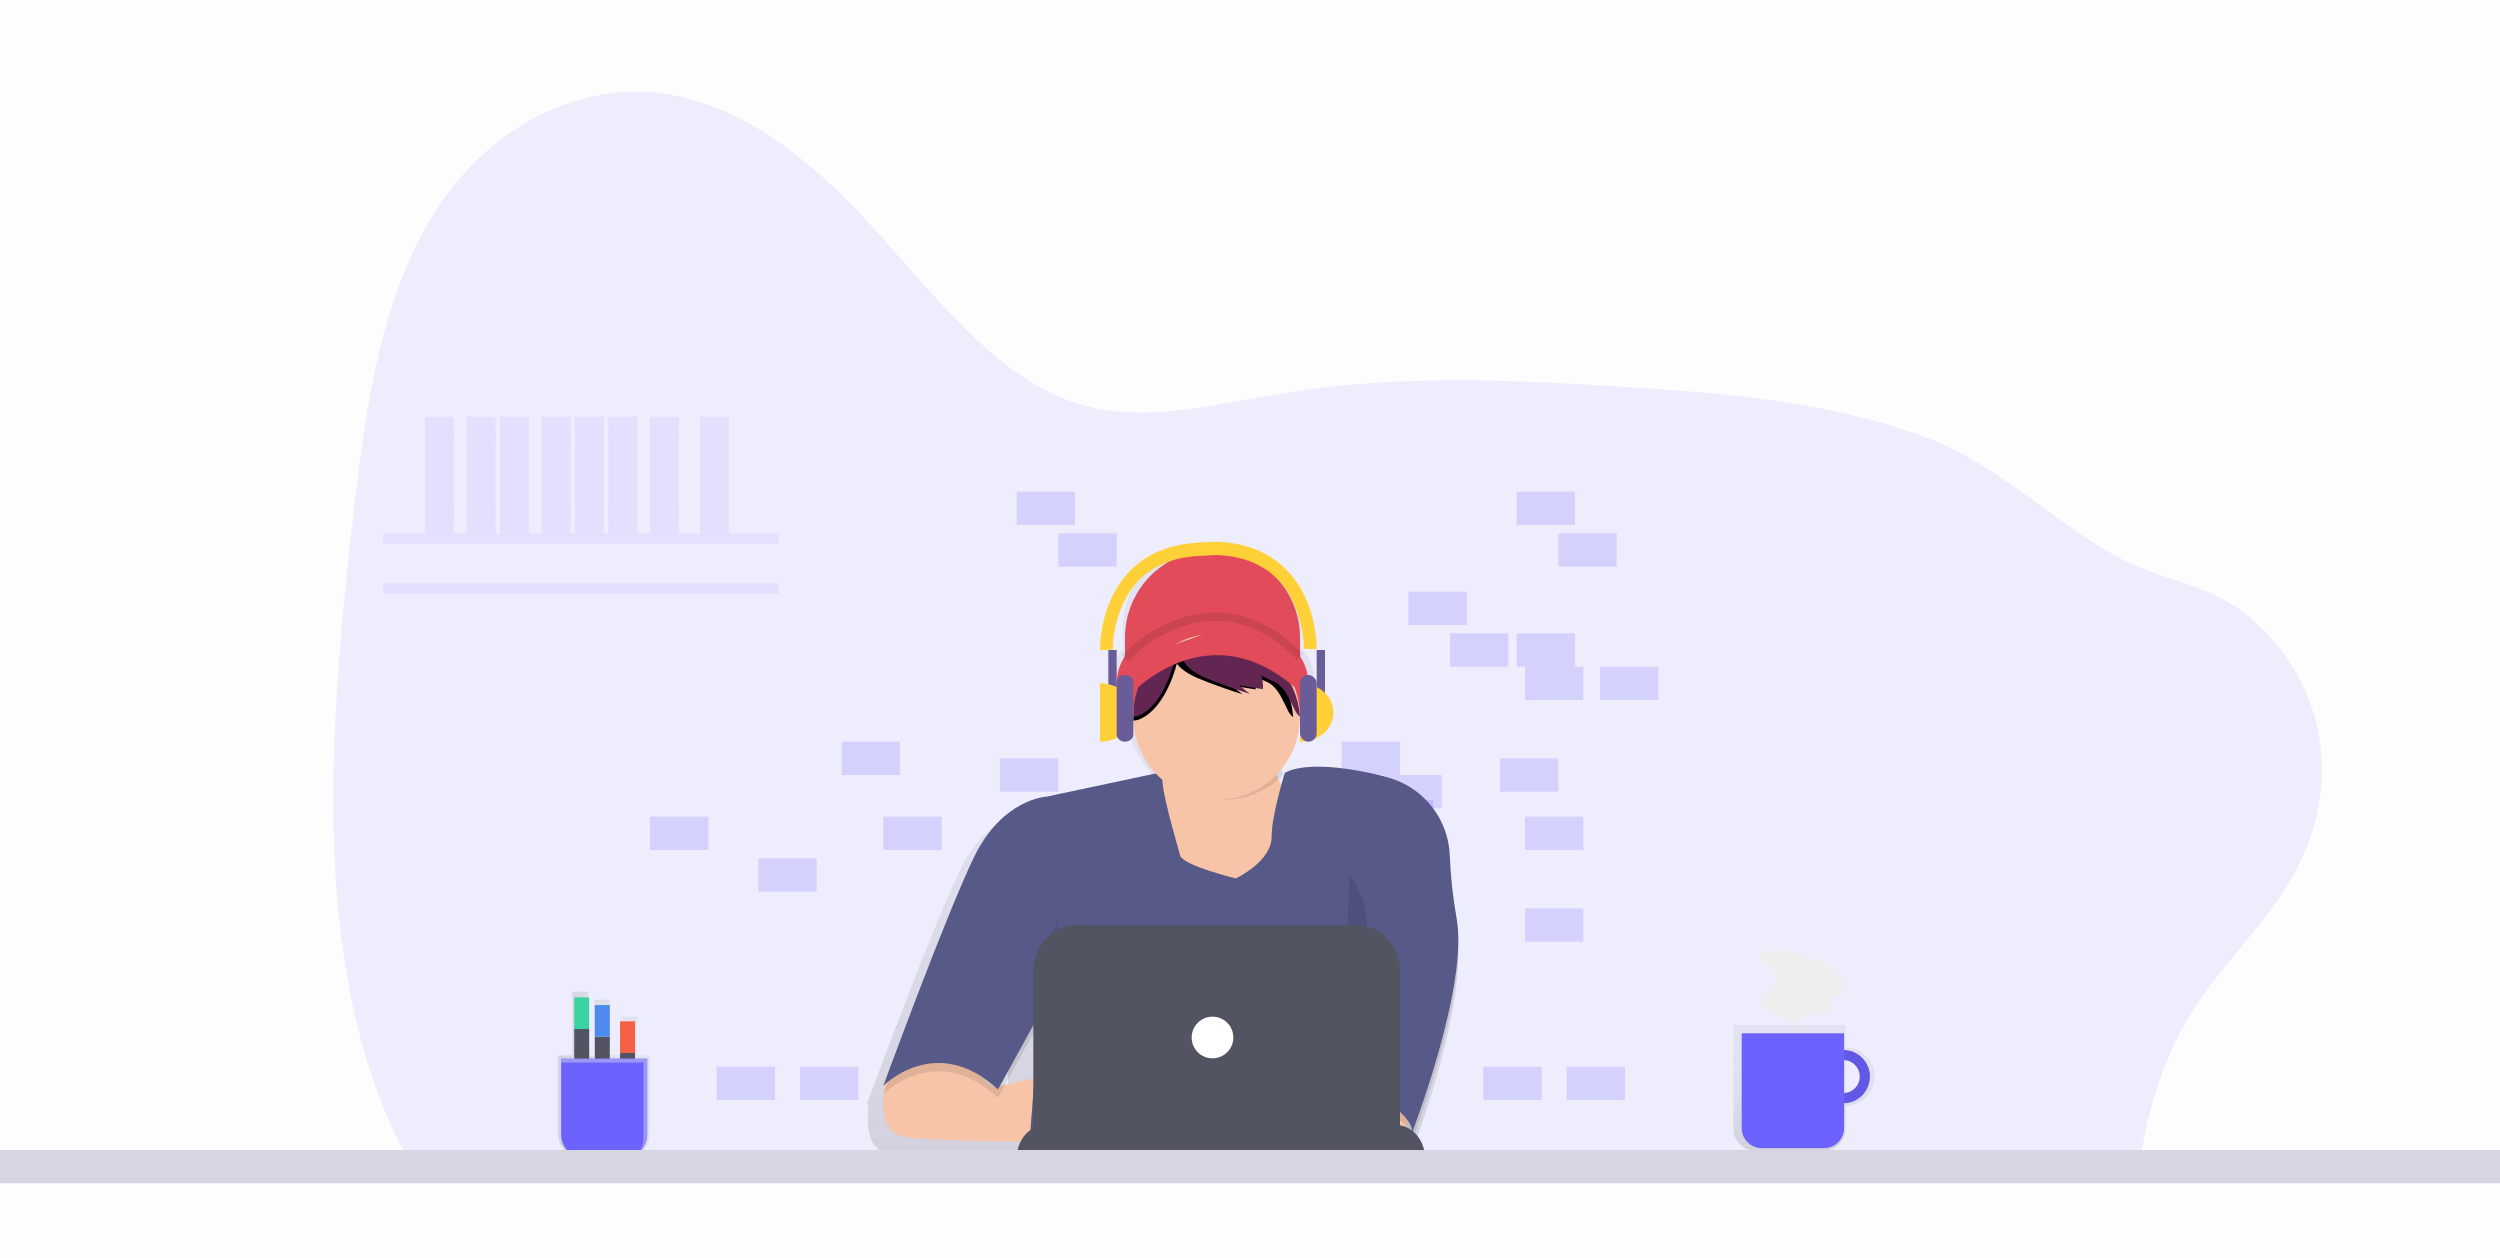 <svg viewBox="0 0 300 151" version="1.1" xmlns="http://www.w3.org/2000/svg" xmlns:xlink="http://www.w3.org/1999/xlink" id="SkLAlRsl7"><style>@-webkit-keyframes ryNZIRx0oxm_H1SPzRjlQ_Animation{0%{-webkit-transform: rotate(-10deg);transform: rotate(-10deg);}3.33%{-webkit-transform: rotate(30deg);transform: rotate(30deg);}5.56%{-webkit-transform: rotate(-5deg);transform: rotate(-5deg);}6.67%{-webkit-transform: rotate(0deg);transform: rotate(0deg);}100%{-webkit-transform: rotate(0deg);transform: rotate(0deg);}}@keyframes ryNZIRx0oxm_H1SPzRjlQ_Animation{0%{-webkit-transform: rotate(-10deg);transform: rotate(-10deg);}3.33%{-webkit-transform: rotate(30deg);transform: rotate(30deg);}5.56%{-webkit-transform: rotate(-5deg);transform: rotate(-5deg);}6.67%{-webkit-transform: rotate(0deg);transform: rotate(0deg);}100%{-webkit-transform: rotate(0deg);transform: rotate(0deg);}}@-webkit-keyframes BJWZ8CgAilm_S1pkGAsxQ_Animation{0%{-webkit-transform: translate(0px, -1px);transform: translate(0px, -1px);}33.33%{-webkit-transform: translate(0px, 0px);transform: translate(0px, 0px);}83.33%{-webkit-transform: translate(0px, -1px);transform: translate(0px, -1px);}100%{-webkit-transform: translate(0px, -1px);transform: translate(0px, -1px);}}@keyframes BJWZ8CgAilm_S1pkGAsxQ_Animation{0%{-webkit-transform: translate(0px, -1px);transform: translate(0px, -1px);}33.33%{-webkit-transform: translate(0px, 0px);transform: translate(0px, 0px);}83.33%{-webkit-transform: translate(0px, -1px);transform: translate(0px, -1px);}100%{-webkit-transform: translate(0px, -1px);transform: translate(0px, -1px);}}@-webkit-keyframes rkKbIRxAjxQ_HJM8bCie7_Animation{0%{-webkit-transform: rotate(10deg);transform: rotate(10deg);}50%{-webkit-transform: rotate(-10deg);transform: rotate(-10deg);}100%{-webkit-transform: rotate(10deg);transform: rotate(10deg);}}@keyframes rkKbIRxAjxQ_HJM8bCie7_Animation{0%{-webkit-transform: rotate(10deg);transform: rotate(10deg);}50%{-webkit-transform: rotate(-10deg);transform: rotate(-10deg);}100%{-webkit-transform: rotate(10deg);transform: rotate(10deg);}}#SkLAlRsl7 *{-webkit-animation-duration: 3s;animation-duration: 3s;-webkit-animation-timing-function: cubic-bezier(0, 0, 1, 1);animation-timing-function: cubic-bezier(0, 0, 1, 1);}#BklIAgCjgX{stroke: none;stroke-width: 1;fill: none;}#ByMIRgAigQ{-webkit-transform:  translate(-31px, -102px);transform:  translate(-31px, -102px);}#ByELClCslQ{fill: #FDFDFD;}#BySL0gAsgQ{fill: #6C63FF;opacity: 0.1;}#Bk8LCeAseQ{-webkit-transform:  translate(109px, 161px);transform:  translate(109px, 161px);fill: #6C63FF;opacity: 0.2;}#B1Re80xRjeX{fill: url(#linearGradient-1);}#SkJZUAgCsxX{fill: #F7C4A7;}#Hyg-LAeCoxm{fill: #000000;opacity: 0.1;}#BJWZ8CgAilm{-webkit-transform:  translate(137px, 195px);transform:  translate(137px, 195px);}#rkzW8CeCjem{fill: #6C63FF;opacity: 0.2;}#rymb80eAjgX{fill: #F7C4A7;}#ryNZIRx0oxm{fill: #F7C4A7;}#ryr-IRx0je7{fill: #000000;opacity: 0.1;}#SJIZ8ClAjxQ{fill: #575988;}#HyDW8RxRoxQ{fill: #000000;opacity: 0.1;}#BJd-ICxRoxm{fill: #000000;opacity: 0.1;}#rkKbIRxAjxQ{-webkit-transform:  translate(163px, 167px);transform:  translate(163px, 167px);}#rk9bLCgRslX{fill: #E14B5A;}#H1o-IReCjg7{fill: #E14B5A;}#BynWIRg0ilm{fill: #F7C4A7;}#Sy6-ICx0ieQ{fill: #000000;}#By0WU0xCsxQ{fill: #000000;}#S1JG8Rx0jlX{fill: #632652;}#rylMU0eAjlm{fill: #632652;}#rkZfLAl0jxm{fill: #000000;opacity: 0.1;}#SkMGUCxRiem{fill: #E14B5A;}#BkXG8Rx0oeQ{stroke: #000000;opacity: 0.1;}#ByEG8AxAslm{fill: #6A5C99;}#SJHG8CxRjlQ{fill: #FFD037;}#SyIGLReCix7{fill: #6A5C99;}#SJPz8RgCil7{fill: #6A5C99;}#S1uMLAg0jl7{fill: #FFD037;}#BkYML0xAol7{fill: #6A5C99;}#HkczIAeAogm{fill: #FFD037;}#BJozU0eCoxQ{-webkit-transform:  translate(153px, 213px);transform:  translate(153px, 213px);}#ry3zLAxCjgX{fill: #535461;}#Bkaf80xCix7{fill: #FFFFFF;}#HyRMUCg0ie7{fill: #535461;}#BJkmIRxCjeQ{-webkit-transform:  translate(77px, 152px);transform:  translate(77px, 152px);fill: #6C63FF;opacity: 0.1;}#Sy5NLRe0jlQ{-webkit-transform:  translate(239px, 216px);transform:  translate(239px, 216px);}#ryj4IAxAseQ{fill: url(#linearGradient-2);}#S13EIAlCsx7{fill: #6C63FF;}#H1TV8AeRoxX{fill: #000000;opacity: 0.1;}#ryCV80xCoxX{fill: #6C63FF;}#S1yBUCgAieQ{fill: #EEEEEE;}#S1lrLRlRjgQ{-webkit-transform:  translate(98px, 221px);transform:  translate(98px, 221px);}#ByzSUCl0jxm{fill: url(#linearGradient-3);}#S1mHLCg0igm{fill: #535461;}#ry4rI0e0igm{fill: #3AD29F;}#HySBL0lRseQ{fill: #535461;}#Hy8HLRg0jl7{fill: #4D8AF0;}#BkvrICgCoem{fill: #535461;}#r1drL0xCie7{fill: #F55F44;}#HJFHIAx0se7{fill: #6C63FF;}#BJqrICeCoxX{fill: #9D97F4;}#BJjrICxCjgQ{fill: #D6D6E3;}#rkKbIRxAjxQ_HJM8bCie7{-webkit-animation-name: rkKbIRxAjxQ_HJM8bCie7_Animation;animation-name: rkKbIRxAjxQ_HJM8bCie7_Animation;-webkit-transform-origin: 50% 50%;transform-origin: 50% 50%;transform-box: fill-box;-webkit-transform: rotate(10deg);transform: rotate(10deg);-webkit-animation-timing-function: cubic-bezier(0.42, 0, 1, 1);animation-timing-function: cubic-bezier(0.42, 0, 1, 1);}#BJWZ8CgAilm_S1pkGAsxQ{-webkit-animation-name: BJWZ8CgAilm_S1pkGAsxQ_Animation;animation-name: BJWZ8CgAilm_S1pkGAsxQ_Animation;-webkit-transform-origin: 50% 50%;transform-origin: 50% 50%;transform-box: fill-box;-webkit-transform: translate(0px, -1px);transform: translate(0px, -1px);}#ryNZIRx0oxm_H1SPzRjlQ{-webkit-animation-name: ryNZIRx0oxm_H1SPzRjlQ_Animation;animation-name: ryNZIRx0oxm_H1SPzRjlQ_Animation;-webkit-transform-origin: 50% 50%;transform-origin: 50% 50%;transform-box: fill-box;-webkit-transform: rotate(-10deg);transform: rotate(-10deg);}</style>
    <!-- Generator: Sketch 50 (54983) - http://www.bohemiancoding.com/sketch -->
    <title>person</title>
    <desc>Created with Sketch.</desc>
    <defs>
        <linearGradient x1="49.999%" y1="100.009%" x2="49.999%" y2="-2.61975384e-15%" id="linearGradient-1">
            <stop stop-color="#808080" stop-opacity="0.25" offset="0%"/>
            <stop stop-color="#808080" stop-opacity="0.12" offset="54%"/>
            <stop stop-color="#808080" stop-opacity="0.1" offset="100%"/>
        </linearGradient>
        <linearGradient x1="50.004%" y1="100%" x2="50.004%" y2="0%" id="linearGradient-2">
            <stop stop-color="#808080" stop-opacity="0.25" offset="0%"/>
            <stop stop-color="#808080" stop-opacity="0.12" offset="54%"/>
            <stop stop-color="#808080" stop-opacity="0.1" offset="100%"/>
        </linearGradient>
        <linearGradient x1="0%" y1="50.003%" x2="100.041%" y2="50.003%" id="linearGradient-3">
            <stop stop-color="#808080" stop-opacity="0.25" offset="0%"/>
            <stop stop-color="#808080" stop-opacity="0.12" offset="54%"/>
            <stop stop-color="#808080" stop-opacity="0.1" offset="100%"/>
        </linearGradient>
    </defs>
    <g id="BklIAgCjgX" fill-rule="evenodd">
        <g id="SJWIAxAog7">
            <g id="ByMIRgAigQ">
                <g id="HJ7I0gAoxX">
                    <rect id="ByELClCslQ" x="0" y="0" width="356" height="253"/>
                    <path d="M287.919,240.757 L79.757,240.757 C75.627,233.167 73.038,223.707 71.876,213.863 C69.943,197.495 71.532,179.982 73.521,162.738 C74.937,150.478 76.852,137.363 83.208,127.393 C89.932,116.847 100.531,112.131 109.743,113.131 C118.955,114.132 126.954,120.042 133.849,127.265 C142.466,136.292 150.237,147.821 161.389,150.734 C168.986,152.718 177.281,150.421 185.359,149.122 C198.847,146.951 212.146,147.574 225.352,148.389 C237.994,149.17 250.713,150.141 262.493,154.644 C270.828,157.834 277.226,164.474 285.005,168.793 C290.075,171.607 295.796,171.965 300.521,175.718 C306.34,180.342 311.376,188.876 309.046,199.665 C306.825,209.928 298.729,215.745 293.866,223.711 C290.71,228.881 288.844,234.696 287.919,240.757 Z" id="BySL0gAsgQ" fill-rule="nonzero"/>
                </g>
                <g id="Bk8LCeAseQ" fill-rule="nonzero">
                    <rect id="Hkv80xCixQ" x="44" y="0" width="7" height="4"/>
                    <rect id="rkdIRg0sx7" x="104" y="0" width="7" height="4"/>
                    <rect id="HJK8ReRieX" x="105" y="39" width="7" height="4"/>
                    <rect id="S15URgCigm" x="13" y="44" width="7" height="4"/>
                    <rect id="Byo8AgAjx7" x="104" y="17" width="7" height="4"/>
                    <rect id="By2IAgRsxX" x="91" y="12" width="7" height="4"/>
                    <rect id="BJpIRxCslm" x="114" y="21" width="7" height="4"/>
                    <rect id="S1RLRg0jlX" x="105" y="21" width="7" height="4"/>
                    <rect id="HJJgUAeAsg7" x="96" y="17" width="7" height="4"/>
                    <rect id="r1xeU0l0jxQ" x="105" y="50" width="7" height="4"/>
                    <rect id="SJbxLAlAigQ" x="0" y="39" width="7" height="4"/>
                    <rect id="Skze8RxRje7" x="100" y="69" width="7" height="4"/>
                    <rect id="H17eLCgCixX" x="8" y="69" width="7" height="4"/>
                    <rect id="BkElL0x0ixm" x="49" y="5" width="7" height="4"/>
                    <rect id="HyBgLAeRixm" x="109" y="5" width="7" height="4"/>
                    <rect id="H18eUClCoxX" x="23" y="30" width="7" height="4"/>
                    <rect id="H1PeU0lRoxX" x="83" y="30" width="7" height="4"/>
                    <rect id="ry_gURlAjg7" x="88" y="34" width="7" height="4"/>
                    <rect id="BkFxLCeRix7" x="42" y="32" width="7" height="4"/>
                    <rect id="HycxLAeCjeQ" x="102" y="32" width="7" height="4"/>
                    <rect id="rJie8Al0ixm" x="28" y="39" width="7" height="4"/>
                    <rect id="HJngL0eCjeQ" x="110" y="69" width="7" height="4"/>
                    <rect id="Hy6l8CxRjl7" x="18" y="69" width="7" height="4"/>
                </g>
                <path d="M205.785,213.943 C205.326,211.387 205.045,208.802 204.943,206.207 C204.758,201.827 201.842,198.038 197.661,196.742 C196.917,196.513 196.098,196.299 195.193,196.106 C187.265,194.42 184.856,195.892 184.583,196.086 C184.351,195.664 184.149,195.225 183.979,194.775 C183.966,194.728 183.953,194.682 183.94,194.638 C185.509,192.963 186.465,190.804 186.652,188.514 C187.975,187.172 188.747,185.551 188.747,183.807 C188.747,182.306 188.175,180.898 187.174,179.68 L187.174,177.309 C187.174,174.575 186.089,171.953 184.158,170.019 C182.228,168.086 179.609,167 176.879,167 L176.044,167 C173.314,167 170.695,168.086 168.764,170.019 C166.834,171.953 165.749,174.575 165.749,177.309 L165.749,179.864 C164.841,181.039 164.326,182.38 164.326,183.804 C164.326,185.512 165.067,187.1 166.339,188.426 C166.513,190.799 167.513,193.036 169.164,194.747 C169.22,195.135 169.278,195.551 169.333,195.99 L155.152,198.99 C155.152,198.99 149.684,199.215 146.161,206.493 C143.182,212.658 137.253,228.496 135.497,233.211 C135.18,234.065 135,234.554 135,234.554 C135,234.554 135.059,234.496 135.169,234.395 L135,234.854 C135,234.854 135.086,234.767 135.249,234.624 C135.001,236.596 134.966,239.984 137.546,240.405 C139.709,240.759 145.284,240.905 149.495,240.963 L149.786,240.963 C152.577,241 154.701,241 154.701,241 L154.701,240.963 L199.989,240.963 L199.989,240.498 C199.989,240.076 199.904,239.658 199.739,239.27 L199.802,239.194 C200.044,239.514 200.206,239.889 200.272,240.285 C200.267,240.324 200.259,240.362 200.25,240.4 L200.277,240.33 C200.288,240.454 200.279,240.579 200.25,240.7 C200.25,240.7 206.06,225.709 205.998,216.757 C206.014,215.814 205.943,214.872 205.785,213.943 Z M169.569,198.016 C169.494,197.588 169.446,197.156 169.425,196.723 C169.425,196.723 169.425,196.715 169.425,196.71 C169.475,197.132 169.524,197.569 169.569,198.016 Z M151.966,230.216 L151.966,233.789 L149.732,234.268 L151.966,230.216 Z" id="B1Re80xRjeX" fill-rule="nonzero"/>
                <path d="M169.397,192.561 C169.397,192.561 171.897,205.585 169.397,209.098 C166.896,212.61 177.036,214 177.036,214 L187.532,210.195 L189,200.829 C189,200.829 182.61,197.244 183.934,190 L169.397,192.561 Z" id="SkJZUAgCsxX" fill-rule="nonzero"/>
                <path d="M185,194.982 C184.406,193.384 184.273,191.664 184.615,190 L170,192.455 C170,192.455 170.211,193.506 170.45,195.079 C172.358,196.962 174.995,198.018 177.745,198 C180.495,197.981 183.117,196.891 184.997,194.982 L185,194.982 Z" id="Hyg-LAeCoxm" fill-rule="nonzero"/>
                <g id="BJWZ8CgAilm_S1pkGAsxQ" data-animator-group="true" data-animator-type="0"><g id="BJWZ8CgAilm" fill-rule="nonzero">
                    <rect id="rkzW8CeCjem" x="59" y="4" width="7" height="4"/>
                    <path d="M62.953,41.159 C62.953,41.159 63.603,44.219 60.068,44.768 C57.981,45.103 55.858,45.075 53.779,44.687 L53,37 L61.223,37 L62.953,41.159 Z" id="rymb80eAjgX"/>
                    <g id="ryNZIRx0oxm_H1SPzRjlQ" data-animator-group="true" data-animator-type="1"><path d="M0.347,37.206 C0.347,37.206 -1.229,43.804 2.338,44.4 C5.904,44.996 19,45 19,45 L19,37.195 L13.07,38.5 L7.504,33 L0.347,37.206 Z" id="ryNZIRx0oxm"/></g>
                    <path d="M33.532,1.634 L19.588,4.597 C19.588,4.597 14.272,4.818 10.85,11.916 C7.428,19.015 0,39.29 0,39.29 C0,39.29 6.338,32.849 13.762,39.729 L18.714,30.727 L17.622,45 L55.99,45 L55.99,38.265 C55.99,38.265 63.999,42.583 63.417,44.999 C63.417,44.999 70.272,27.247 68.79,19.18 C68.345,16.686 68.071,14.164 67.972,11.633 C67.793,7.36 64.958,3.662 60.893,2.4 C60.171,2.177 59.378,1.967 58.496,1.78 C50.268,0.024 48.163,1.78 48.163,1.78 C48.163,1.78 46.568,6.993 46.597,9.356 C46.633,12.393 42.302,14.406 42.302,14.406 C42.302,14.406 35.894,12.869 35.603,11.626 C35.312,10.382 33.02,3.097 33.532,1.634 Z" id="ryr-IRx0je7"/>
                    <path d="M33.533,0.634 L19.589,3.597 C19.589,3.597 14.273,3.818 10.851,10.917 C7.429,18.016 0,38.294 0,38.294 C0,38.294 6.338,31.853 13.762,38.733 L18.714,29.731 L17.621,44 L55.99,44 L55.99,37.266 C55.99,37.266 63.999,41.585 63.417,44 C63.417,44 70.271,26.248 68.79,18.181 C68.345,15.687 68.071,13.165 67.972,10.633 C67.793,6.36 64.958,2.662 60.893,1.4 C60.171,1.177 59.378,0.967 58.496,0.78 C50.268,-0.976 48.163,0.78 48.163,0.78 C48.163,0.78 46.569,5.993 46.598,8.356 C46.634,11.393 42.302,13.407 42.302,13.407 C42.302,13.407 35.894,11.87 35.603,10.626 C35.313,9.382 33.02,2.098 33.533,0.634 Z" id="SJIZ8ClAjxQ"/>
                    <path d="M21.028,18 C21.028,18 18.595,23.669 22.002,28.771 C25.409,33.873 19,36 19,36" id="HyDW8RxRoxQ"/>
                    <path d="M55.966,13 C55.966,13 59.548,17.656 57.205,21.819 C54.863,25.981 55.002,36 55.002,36" id="BJd-ICxRoxm"/>
                </g></g>
                <g id="rkKbIRxAjxQ_HJM8bCie7" data-animator-group="true" data-animator-type="1"><g id="rkKbIRxAjxQ">
                    <path d="M13.5,1 C19.299,1 24,5.707 24,11.514 L24,16 L3,16 L3,11.514 C3,5.707 7.701,1 13.5,1 Z" id="rk9bLCgRslX" fill-rule="nonzero"/>
                    <ellipse id="H1o-IReCjg7" fill-rule="nonzero" cx="13.5" cy="17" rx="11.5" ry="8"/>
                    <path d="M24,21.021 C23.976,26.492 19.579,30.933 14.119,30.999 C8.66,31.065 4.156,26.733 4,21.264 C4,21.183 4,21.102 4,21.021 C3.999,17.193 6.175,13.699 9.606,12.016 C9.906,11.869 10.214,11.737 10.53,11.62 C12.176,11.014 13.95,10.848 15.679,11.14 C20.239,11.918 23.671,15.731 23.974,20.356 C23.991,20.577 24,20.798 24,21.021 Z" id="BynWIRg0ilm" fill-rule="nonzero"/>
                    <path d="M10.429,12.008 L10.443,12 C10.131,12.115 9.827,12.245 9.531,12.389 C6.145,14.041 3.999,17.473 4,21.232 C4,21.311 4,21.391 4,21.47 C4.307,21.462 4.608,21.39 4.885,21.258 C7.291,20.138 8.729,16.713 9.301,14.323 C9.506,13.468 9.7,12.504 10.429,12.008 Z" id="Sy6-ICx0ieQ" fill-rule="nonzero"/>
                    <path d="M17.451,12.754 C16.67,12.397 15.845,12.143 14.998,12 C15.693,12.159 16.314,12.548 16.759,13.104 C16.978,13.4 17.159,13.722 17.299,14.062 C14.641,12.903 11.607,12.966 9,14.233 C9.619,15.587 11.54,16.325 12.822,16.819 C14.226,17.36 15.645,17.854 17.078,18.302 L15.809,17.275 L18.674,17.73 C18.705,17.161 18.637,16.591 18.474,16.046 C19.023,16.487 19.751,16.635 20.347,17.004 C21.463,17.707 21.928,19.058 22.536,20.228 C22.697,20.538 22.886,20.854 23.176,21.05 C22.937,17.447 20.74,14.263 17.451,12.754 Z" id="By0WU0xCsxQ" fill-rule="nonzero"/>
                    <path d="M9.987,12.008 L10,12 C9.709,12.109 9.426,12.232 9.151,12.37 C5.998,13.94 3.999,17.201 4,20.774 C4,20.849 4,20.925 4,21 C4.286,20.992 4.567,20.923 4.825,20.798 C7.065,19.734 8.404,16.479 8.936,14.208 C9.128,13.4 9.308,12.48 9.987,12.008 Z" id="S1JG8Rx0jlX" fill-rule="nonzero"/>
                    <path d="M18.346,12.75 C17.575,12.394 16.76,12.142 15.923,12 C16.61,12.159 17.223,12.545 17.663,13.097 C17.879,13.392 18.058,13.712 18.196,14.051 C15.571,12.898 12.575,12.96 10,14.221 C10.611,15.567 12.508,16.301 13.775,16.793 C15.161,17.33 16.562,17.822 17.978,18.267 L16.725,17.246 L19.554,17.698 C19.585,17.133 19.518,16.566 19.356,16.023 C19.899,16.462 20.617,16.609 21.206,16.977 C22.308,17.675 22.768,19.019 23.368,20.183 C23.527,20.491 23.714,20.805 24,21 C23.764,17.417 21.595,14.251 18.346,12.75 Z" id="rylMU0eAjlm" fill-rule="nonzero"/>
                    <path d="M3,19 C3,19 13.2,6.895 25,19 L23.98,16.288 C23.98,16.288 18.443,8.57 14.511,10.235 C10.578,11.901 6.716,13.087 6.716,13.087 L3,19 Z" id="rkZfLAl0jxm" fill-rule="nonzero"/>
                    <path d="M3,19 C3,19 13.2,6.895 25,19 L23.98,16.288 C23.98,16.288 18.443,8.57 14.511,10.235 C10.578,11.901 6.716,13.087 6.716,13.087 L3,19 Z" id="SkMGUCxRiem" fill-rule="nonzero"/>
                    <path d="M3,14 C3,14 13.103,2.887 24,13.797" id="BkXG8Rx0oeQ"/>
                    <rect id="ByEG8AxAslm" fill-rule="nonzero" x="26" y="13" width="1" height="6"/>
                    <path d="M24,17 C26.209,17 28,18.518 28,20.391 L28,20.609 C28,22.482 26.209,24 24,24 L24,17 Z" id="SJHG8CxRjlQ" fill-rule="nonzero"/>
                    <rect id="SyIGLReCix7" fill-rule="nonzero" x="24" y="16" width="2" height="8" rx="1"/>
                    <rect id="SJPz8RgCil7" fill-rule="nonzero" x="1" y="13" width="1" height="6"/>
                    <path d="M-1.95399252e-14,17 C2.209,17 4,18.518 4,20.391 L4,20.609 C4,21.508 3.579,22.371 2.828,23.007 C2.078,23.643 1.061,24 -1.95399252e-14,24 L-1.95399252e-14,17 Z" id="S1uMLAg0jl7" fill-rule="nonzero"/>
                    <path d="M3,16 C3.552,16 4,16.392 4,16.875 L4,23.125 C4,23.608 3.552,24 3,24 C2.448,24 2,23.608 2,23.125 L2,16.875 C2,16.392 2.448,16 3,16 Z" id="BkYML0xAol7" fill-rule="nonzero"/>
                    <path d="M24.624,6.661 C23.29,3.776 20.383,0.288 14.119,0.008 L14.119,0 L14.044,0 L11.824,0.109 L11.824,0.121 C5.602,0.418 2.709,3.894 1.379,6.769 C0.493,8.719 0.023,10.844 0,13 L0.766,12.98 L1.533,12.962 C1.566,11.043 1.99,9.152 2.778,7.416 C4.467,3.807 7.576,1.889 12.016,1.711 L13.979,1.597 C18.422,1.774 21.532,3.695 23.219,7.303 C24.008,9.039 24.434,10.931 24.467,12.851 L25.234,12.869 L26,12.889 C25.978,10.734 25.509,8.61 24.624,6.661 Z" id="HkczIAeAogm" fill-rule="nonzero"/>
                </g></g>
                <g id="BJozU0eCoxQ" fill-rule="nonzero">
                    <path d="M7.34,0 L40.66,0 C42.076,0 43.434,0.57 44.436,1.585 C45.437,2.599 46,3.975 46,5.41 L46,25 L2,25 L2,5.41 C2,2.422 4.391,0 7.34,0 Z" id="ry3zLAxCjgX"/>
                    <circle id="Bkaf80xCix7" cx="23.5" cy="13.5" r="2.5"/>
                    <path d="M3.489,24 L45.51,24 C47.437,24 49,25.791 49,28 L0,28 C-1.49690328e-07,25.791 1.562,24.001 3.489,24 Z" id="HyRMUCg0ie7"/>
                </g>
                <g id="BJkmIRxCjeQ" fill-rule="nonzero">
                    <rect id="HJlXLCxRjgQ" x="0" y="14" width="47.433" height="1.263"/>
                    <rect id="B1W78RxRogX" x="0" y="20" width="47.433" height="1.263"/>
                    <rect id="ByMQ8RgRieQ" x="5" y="0" width="3.46" height="14.332"/>
                    <rect id="SyQQU0eAoxQ" x="10" y="0" width="3.46" height="14.332"/>
                    <rect id="SJE7URgCogm" x="14" y="0" width="3.46" height="14.332"/>
                    <rect id="B1Sm8ReRolQ" x="19" y="0" width="3.46" height="14.332"/>
                    <rect id="BkUXU0xRseX" x="27" y="0" width="3.46" height="14.332"/>
                    <rect id="ByD78AeAigQ" x="32" y="0" width="3.46" height="14.332"/>
                    <rect id="HyumLClCixX" x="5" y="2" width="3.46" height="1"/>
                    <rect id="rytmLCeRilX" x="5" y="11" width="3.46" height="1"/>
                    <rect id="H1qQ8CxAilQ" x="10" y="2" width="3.46" height="1"/>
                    <rect id="rJj7IAxRol7" x="10" y="11" width="3.46" height="1"/>
                    <rect id="Hk3QIRgRjg7" x="14" y="2" width="3.46" height="1"/>
                    <rect id="BJaXUCe0jgQ" x="14" y="11" width="3.46" height="1"/>
                    <rect id="BkR7U0gRogm" x="19" y="2" width="3.46" height="1"/>
                    <rect id="S114LAxRigQ" x="19" y="11" width="3.46" height="1"/>
                    <rect id="Hkx48AxRslQ" x="23" y="2" width="3.46" height="1"/>
                    <rect id="S1ZV80eRjlQ" x="23" y="11" width="3.46" height="1"/>
                    <rect id="BJfV80lCslX" x="27" y="2" width="3.46" height="1"/>
                    <rect id="S1XN8RlRieQ" x="27" y="11" width="3.46" height="1"/>
                    <rect id="SJEVLReRjlm" x="32" y="2" width="3.46" height="1"/>
                    <rect id="ByH4URx0ixX" x="32" y="11" width="3.46" height="1"/>
                    <rect id="HyIVIRlAseQ" x="23" y="0" width="3.46" height="14.332"/>
                    <rect id="SJvNI0xAoe7" x="38" y="0" width="3.46" height="14.332"/>
                    <rect id="H1d4U0gAogX" x="38" y="3" width="3.46" height="1"/>
                    <rect id="rktNLRlRsgm" x="38" y="11" width="3.46" height="1"/>
                </g>
                <g id="Sy5NLRe0jlQ" fill-rule="nonzero">
                    <path d="M13.46,11.694 L13.46,9 L0,9 L0,21.452 C2.80933697e-14,22.901 1.175,24.076 2.624,24.076 L10.836,24.076 C12.285,24.076 13.46,22.901 13.46,21.452 L13.46,18.687 C15.393,18.687 16.961,17.12 16.961,15.186 C16.961,13.253 15.393,11.686 13.46,11.686 L13.46,11.694 Z M13.46,17.347 L13.46,13.038 C14.247,13.011 14.986,13.416 15.387,14.093 C15.788,14.77 15.788,15.613 15.387,16.29 C14.986,16.967 14.247,17.372 13.46,17.345 L13.46,17.347 Z" id="ryj4IAxAseQ"/>
                    <path d="M13.195,12 C11.903,12 10.738,12.778 10.243,13.972 C9.749,15.166 10.022,16.541 10.936,17.454 C11.85,18.368 13.224,18.642 14.418,18.147 C15.612,17.653 16.39,16.487 16.39,15.195 C16.39,13.431 14.96,12 13.195,12 Z M13.195,17.162 C12.103,17.162 11.218,16.277 11.218,15.185 C11.218,14.093 12.103,13.208 13.195,13.208 C14.287,13.208 15.172,14.093 15.172,15.185 C15.172,16.277 14.287,17.162 13.195,17.162 Z" id="S13EIAlCsx7"/>
                    <path d="M13.195,12 C11.903,12 10.738,12.778 10.243,13.972 C9.749,15.166 10.022,16.541 10.936,17.454 C11.85,18.368 13.224,18.642 14.418,18.147 C15.612,17.653 16.39,16.487 16.39,15.195 C16.39,13.431 14.96,12 13.195,12 Z M13.195,17.162 C12.103,17.162 11.218,16.277 11.218,15.185 C11.218,14.093 12.103,13.208 13.195,13.208 C14.287,13.208 15.172,14.093 15.172,15.185 C15.172,16.277 14.287,17.162 13.195,17.162 Z" id="H1TV8AeRoxX"/>
                    <path d="M1,10 L13.291,10 L13.291,21.367 C13.291,22.698 12.213,23.776 10.882,23.776 L3.409,23.776 C2.079,23.776 1,22.698 1,21.367 L1,10 Z" id="ryCV80xCoxX"/>
                    <path d="M3.59,0.324 C3.376,0.331 3.177,0.432 3.046,0.601 C2.885,0.892 3.177,1.223 3.444,1.423 C3.938,1.794 4.454,2.165 4.791,2.676 C5.127,3.188 5.23,3.912 4.865,4.406 C4.388,5.054 3.246,5.194 3.135,5.99 C3.063,6.502 3.506,6.939 3.955,7.196 C5.062,7.831 6.491,7.999 7.291,8.993 C7.622,8.31 8.366,7.915 9.105,7.757 C9.844,7.599 10.612,7.601 11.364,7.488 C11.615,7.483 11.848,7.358 11.991,7.152 C12.201,6.727 11.603,6.215 11.811,5.79 C11.969,5.464 12.429,5.491 12.765,5.36 C13.313,5.147 13.538,4.443 13.383,3.877 C13.227,3.311 12.787,2.867 12.325,2.503 C11.089,1.515 9.582,0.949 8.067,0.526 C7.363,0.334 6.535,0.032 5.804,0.003 C5.072,-0.027 4.296,0.205 3.59,0.324 Z" id="S1yBUCgAieQ"/>
                </g>
                <g id="S1lrLRlRjgQ" fill-rule="nonzero">
                    <g id="HybHLRgCol7">
                        <path d="M10.551,18.659 L10.562,18.641 C10.585,18.605 10.608,18.566 10.631,18.526 L10.643,18.505 C10.665,18.467 10.685,18.429 10.705,18.39 L10.715,18.37 C10.737,18.325 10.759,18.28 10.778,18.233 C10.818,18.139 10.853,18.043 10.883,17.945 L10.894,17.907 C10.905,17.871 10.915,17.836 10.924,17.8 L10.935,17.749 C10.942,17.717 10.949,17.685 10.955,17.652 C10.955,17.633 10.962,17.615 10.965,17.597 C10.969,17.578 10.975,17.532 10.98,17.499 C10.984,17.466 10.98,17.461 10.987,17.443 C10.993,17.424 10.993,17.372 10.996,17.337 C10.996,17.321 10.996,17.303 10.996,17.287 C10.996,17.236 10.996,17.183 10.996,17.131 L10.996,7.638 L9.441,7.638 L9.441,2.985 L7.533,2.985 L7.533,7.638 L6.217,7.638 L6.217,0.955 L4.309,0.955 L4.309,7.638 L3.592,7.638 L3.592,0 L1.684,0 L1.684,7.638 L0,7.638 L0,17.132 C0,18.682 1.258,19.937 2.806,19.937 L8.194,19.937 C9.087,19.94 9.929,19.512 10.466,18.78 C10.493,18.74 10.522,18.699 10.551,18.659 Z" id="ByzSUCl0jxm"/>
                        <rect id="S1mHLCg0igm" x="1.908" y="4.483" width="1.796" height="11.494"/>
                        <rect id="ry4rI0e0igm" x="1.908" y="0.69" width="1.796" height="3.793"/>
                        <rect id="HySBL0lRseQ" x="4.378" y="5.402" width="1.796" height="11.494"/>
                        <rect id="Hy8HLRg0jl7" x="4.378" y="1.609" width="1.796" height="3.793"/>
                        <rect id="BkvrICgCoem" x="7.408" y="7.356" width="1.796" height="11.494"/>
                        <rect id="r1drL0xCie7" x="7.408" y="3.563" width="1.796" height="3.793"/>
                        <path d="M0.337,8.046 L10.663,8.046 L10.663,17.184 C10.663,18.676 9.482,19.885 8.026,19.885 L2.974,19.885 C1.518,19.885 0.337,18.676 0.337,17.184 L0.337,8.046 Z" id="HJFHIAx0se7"/>
                        <path d="M0.337,8.046 L0.337,8.506 L10.214,8.506 L10.214,17.644 C10.215,18.248 10.018,18.834 9.653,19.309 C10.291,18.798 10.664,18.014 10.663,17.184 L10.663,8.046 L0.337,8.046 Z" id="BJqrICeCoxX"/>
                    </g>
                </g>
                <rect id="BJjrICxCjgQ" fill-rule="nonzero" x="0" y="240" width="356" height="4"/>
            </g>
        </g>
    </g>
<script>(function(){var a=document.querySelector('#SkLAlRsl7'),b=a.querySelectorAll('style'),c=function(d){b.forEach(function(f){var g=f.textContent;g&amp;&amp;(f.textContent=g.replace(/transform-box:[^;\r\n]*/gi,'transform-box: '+d))})};c('initial'),window.requestAnimationFrame(function(){return c('fill-box')})})();</script></svg>